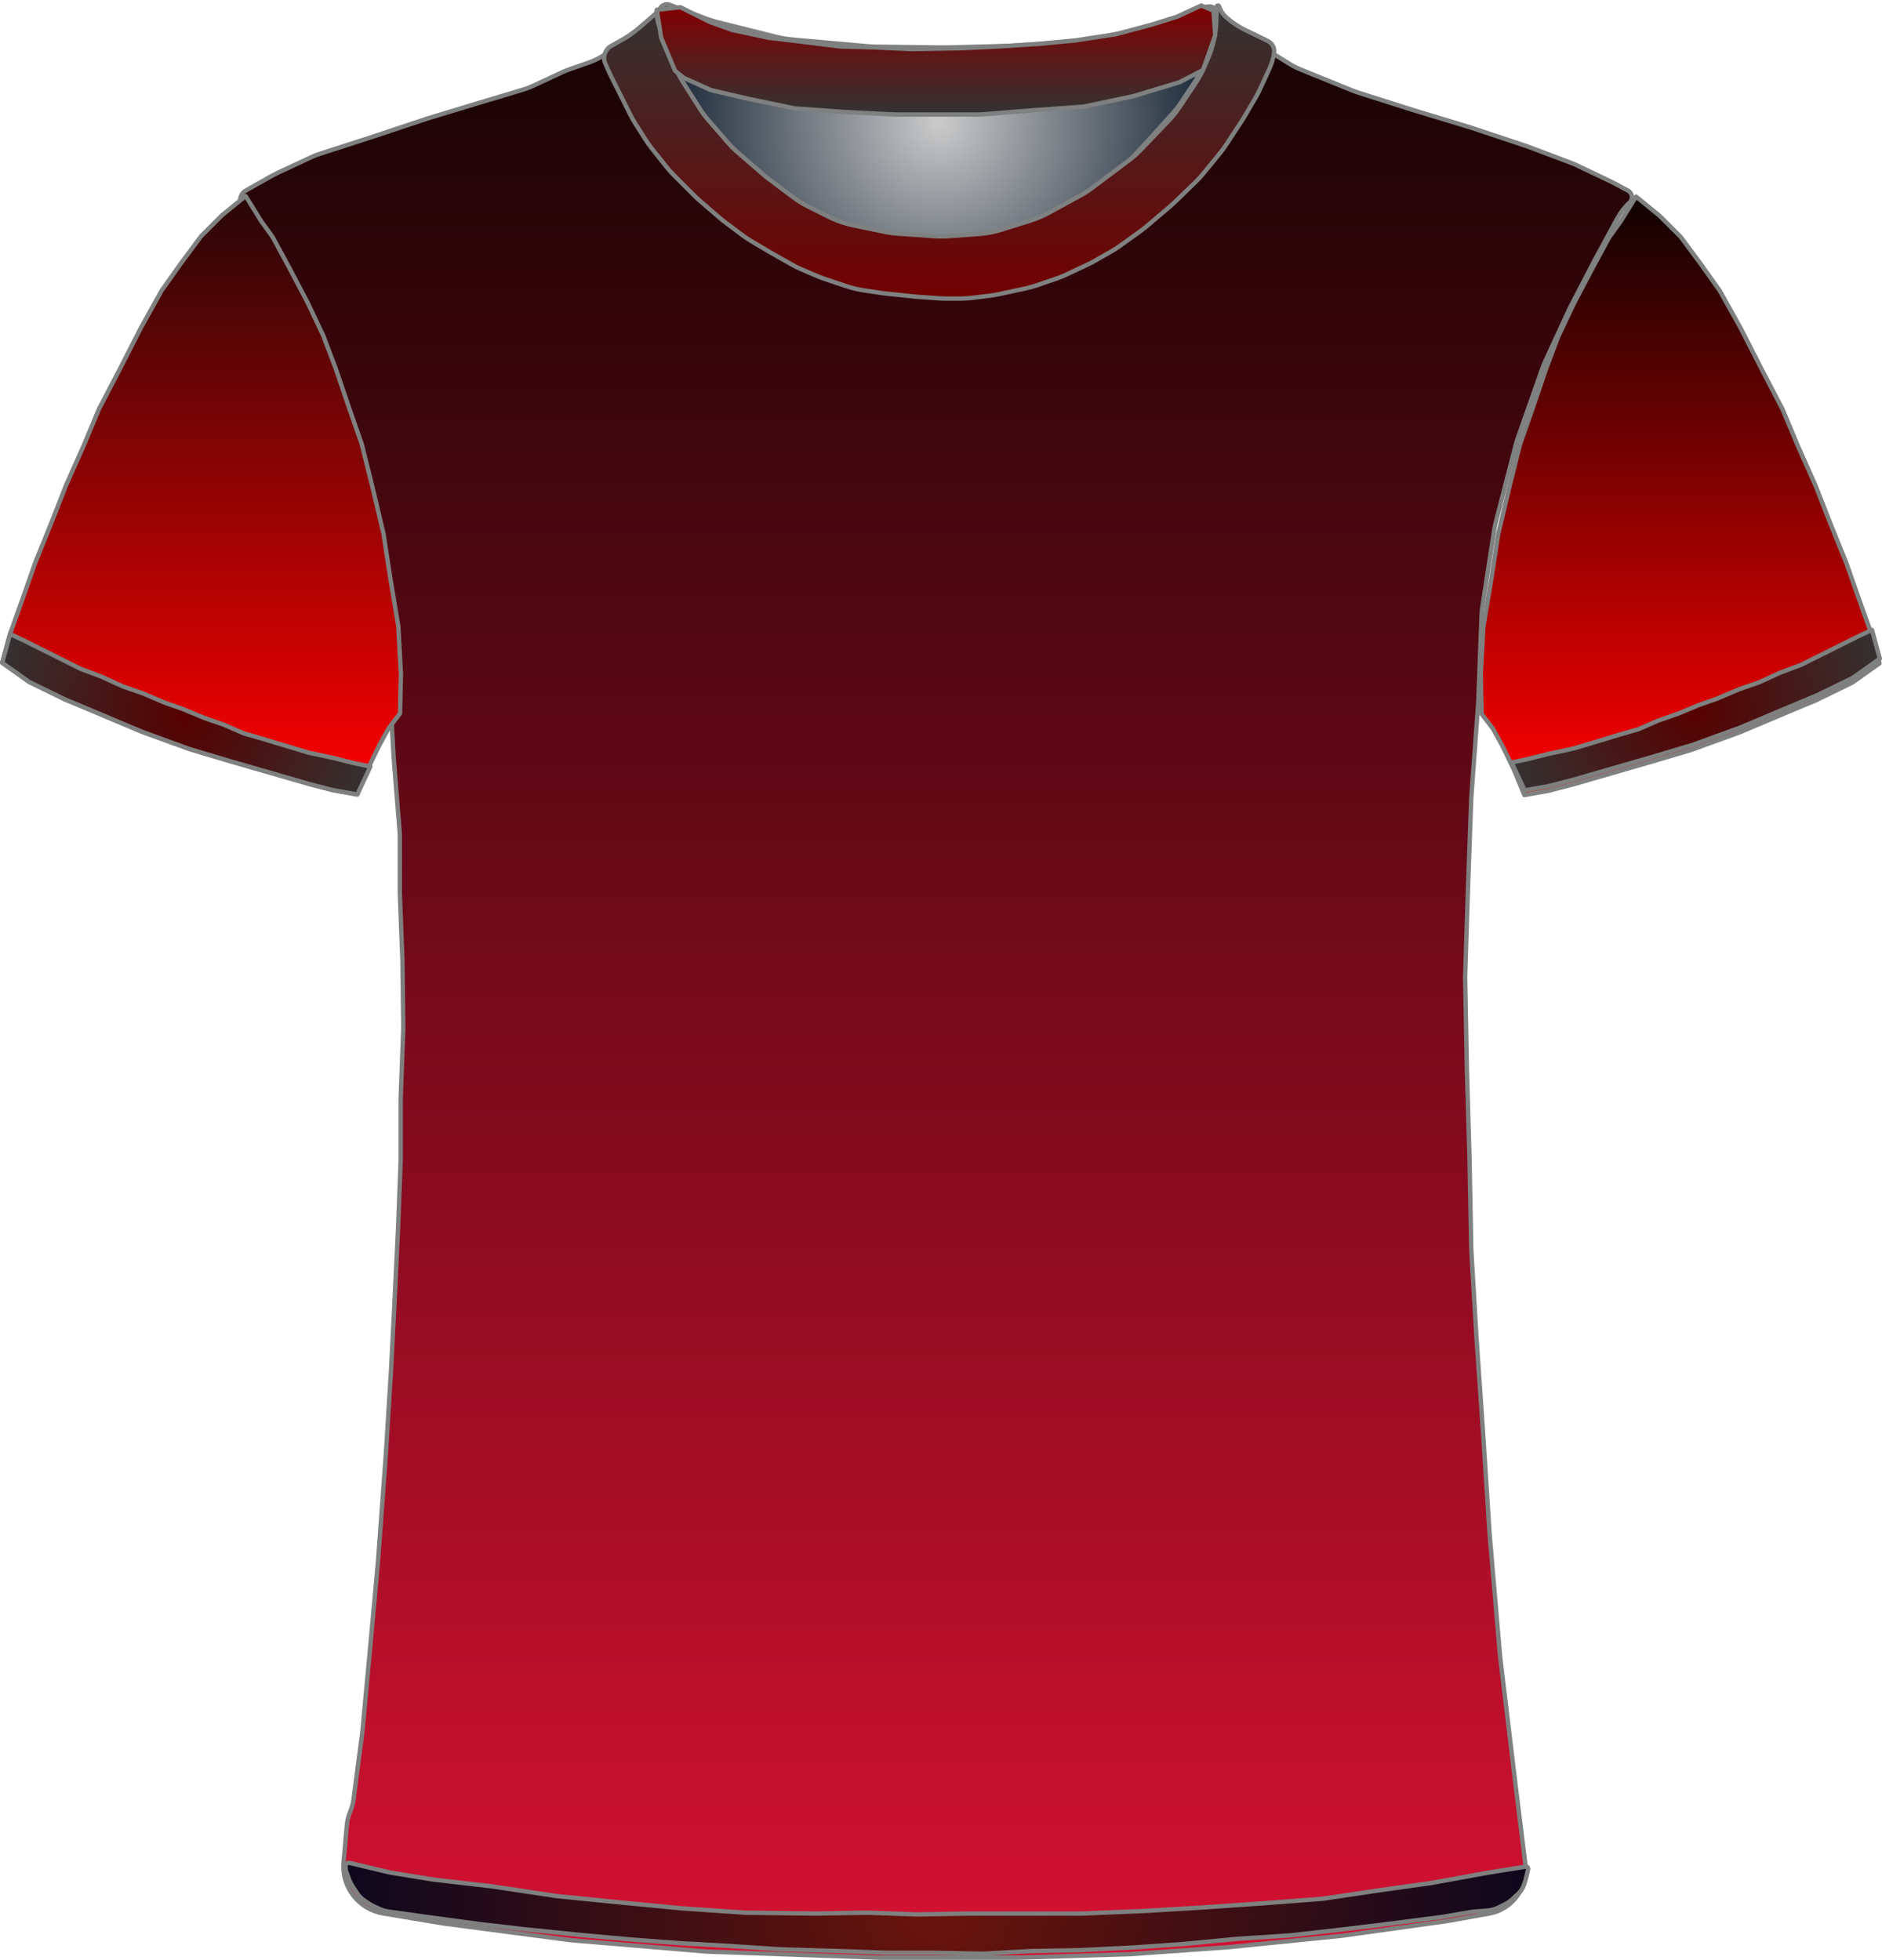 <?xml version="1.0" encoding="UTF-8" standalone="no"?>
<!DOCTYPE svg PUBLIC "-//W3C//DTD SVG 1.1//EN" "http://www.w3.org/Graphics/SVG/1.1/DTD/svg11.dtd">
<svg xmlns="http://www.w3.org/2000/svg" xmlns:xl="http://www.w3.org/1999/xlink" version="1.1" viewBox="210.5 227.5 431.405 449.309" width="431.405pt" height="449.309pt" xmlns:dc="http://purl.org/dc/elements/1.1/">
  <defs>
    <radialGradient cx="0" cy="0" r="1" id="Gradient" gradientUnits="userSpaceOnUse">
      <stop offset="0" stop-color="#cbcbcb"/>
      <stop offset="1" stop-color="#021224"/>
    </radialGradient>
    <radialGradient id="Obj_Gradient" xl:href="#Gradient" gradientTransform="translate(425.759 255.4) scale(70.263)"/>
    <linearGradient x1="0" x2="1" id="Gradient_2" gradientUnits="userSpaceOnUse">
      <stop offset="0" stop-color="#140303"/>
      <stop offset="1" stop-color="#d61132"/>
    </linearGradient>
    <linearGradient id="Obj_Gradient_2" xl:href="#Gradient_2" gradientTransform="translate(425.059 230.191) rotate(90) scale(446.118)"/>
    <linearGradient x1="0" x2="1" id="Gradient_3" gradientUnits="userSpaceOnUse">
      <stop offset="0" stop-color="#270607"/>
      <stop offset="1" stop-color="red"/>
    </linearGradient>
    <linearGradient id="Obj_Gradient_3" xl:href="#Gradient_3" gradientTransform="translate(256.7 272.446) rotate(90) scale(137.2)"/>
    <linearGradient x1="0" x2="1" id="Gradient_4" gradientUnits="userSpaceOnUse">
      <stop offset="0" stop-color="#0e0201"/>
      <stop offset="1" stop-color="red"/>
    </linearGradient>
    <linearGradient id="Obj_Gradient_4" xl:href="#Gradient_4" gradientTransform="translate(595.63 272.578) rotate(90) scale(137.2)"/>
    <radialGradient cx="0" cy="0" r="1" id="Gradient_5" gradientUnits="userSpaceOnUse">
      <stop offset="0" stop-color="#570000"/>
      <stop offset="1" stop-color="#333"/>
    </radialGradient>
    <radialGradient id="Obj_Gradient_5" xl:href="#Gradient_5" gradientTransform="translate(253.2 391.246) scale(46.037)"/>
    <radialGradient id="Obj_Gradient_6" xl:href="#Gradient_5" gradientTransform="translate(599.205 390.303) scale(46.037)"/>
    <linearGradient x1="0" x2="1" id="Gradient_6" gradientUnits="userSpaceOnUse">
      <stop offset="0" stop-color="#333"/>
      <stop offset="1" stop-color="#730000"/>
    </linearGradient>
    <linearGradient id="Obj_Gradient_7" xl:href="#Gradient_6" gradientTransform="translate(425.787 228.756) rotate(90) scale(67.199)"/>
    <linearGradient x1="0" x2="1" id="Gradient_7" gradientUnits="userSpaceOnUse">
      <stop offset="0" stop-color="#820000"/>
      <stop offset="1" stop-color="#333"/>
    </linearGradient>
    <linearGradient id="Obj_Gradient_8" xl:href="#Gradient_7" gradientTransform="translate(425.059 228.756) rotate(90) scale(25)"/>
    <radialGradient cx="0" cy="0" r="1" id="Gradient_8" gradientUnits="userSpaceOnUse">
      <stop offset="0" stop-color="#6a140b"/>
      <stop offset="1" stop-color="#0d081d"/>
    </radialGradient>
    <radialGradient id="Obj_Gradient_9" xl:href="#Gradient_8" gradientTransform="translate(425.254 664.983) scale(135.941)"/>
  </defs>
  <g stroke="none" stroke-opacity="1" stroke-dasharray="none" fill="none" fill-opacity="1">
    <title>Rojo_03</title>
    <g>
      <title>Capa 1</title>
      <path d="M 364.006 228.59 L 372.171 231.708 C 373.029 232.036 373.906 232.312 374.797 232.534 L 388.514 235.964 C 389.676 236.254 390.858 236.453 392.051 236.56 L 409.577 238.121 C 410.165 238.174 410.755 238.204 411.345 238.211 L 426.824 238.395 C 427.114 238.398 427.404 238.396 427.695 238.389 L 442.118 238.014 C 442.479 238.005 442.839 237.987 443.199 237.96 L 457.571 236.909 C 458.562 236.836 459.548 236.7 460.521 236.5 L 472.094 234.122 C 473.136 233.907 474.162 233.621 475.165 233.265 L 486.917 229.09 C 488.007 228.703 489.21 229.234 489.659 230.3 L 489.659 230.3 C 490.181 231.54 490.333 232.905 490.097 234.229 L 489.916 235.24 C 489.613 236.941 489.118 238.603 488.442 240.193 L 486.899 243.824 C 486.34 245.139 485.661 246.398 484.868 247.586 L 481.183 253.115 C 480.435 254.236 479.591 255.29 478.659 256.263 L 472.364 262.838 C 471.495 263.744 470.555 264.578 469.55 265.332 L 461.176 271.613 C 460.299 272.27 459.377 272.864 458.416 273.39 L 451.231 277.321 C 449.92 278.039 448.542 278.627 447.116 279.077 L 440.443 281.184 C 438.727 281.726 436.952 282.065 435.156 282.193 L 428.27 282.685 C 427.197 282.762 426.121 282.763 425.049 282.689 L 416.612 282.107 C 415.578 282.036 414.55 281.895 413.535 281.685 L 406.4 280.208 C 404.448 279.805 402.556 279.149 400.774 278.257 L 396.114 275.927 C 394.88 275.31 393.704 274.584 392.6 273.756 L 386.918 269.494 C 386.479 269.165 386.052 268.82 385.637 268.46 L 379.882 263.462 C 379.068 262.755 378.304 261.991 377.597 261.177 L 373.192 256.104 C 372.438 255.236 371.75 254.312 371.134 253.341 L 367.4 247.453 C 367.04 246.885 366.704 246.301 366.395 245.703 L 364.775 242.57 C 364.166 241.392 363.659 240.164 363.262 238.899 L 361.982 234.826 C 361.767 234.142 361.584 233.449 361.434 232.749 L 361.359 232.4 C 361.165 231.492 361.272 230.544 361.665 229.703 L 361.759 229.5 C 362.154 228.655 363.134 228.258 364.006 228.59 Z" fill="url(#Obj_Gradient)"/>
      <path d="M 364.006 228.59 L 372.171 231.708 C 373.029 232.036 373.906 232.312 374.797 232.534 L 388.514 235.964 C 389.676 236.254 390.858 236.453 392.051 236.56 L 409.577 238.121 C 410.165 238.174 410.755 238.204 411.345 238.211 L 426.824 238.395 C 427.114 238.398 427.404 238.396 427.695 238.389 L 442.118 238.014 C 442.479 238.005 442.839 237.987 443.199 237.96 L 457.571 236.909 C 458.562 236.836 459.548 236.7 460.521 236.5 L 472.094 234.122 C 473.136 233.907 474.162 233.621 475.165 233.265 L 486.917 229.09 C 488.007 228.703 489.21 229.234 489.659 230.3 L 489.659 230.3 C 490.181 231.54 490.333 232.905 490.097 234.229 L 489.916 235.24 C 489.613 236.941 489.118 238.603 488.442 240.193 L 486.899 243.824 C 486.34 245.139 485.661 246.398 484.868 247.586 L 481.183 253.115 C 480.435 254.236 479.591 255.29 478.659 256.263 L 472.364 262.838 C 471.495 263.744 470.555 264.578 469.55 265.332 L 461.176 271.613 C 460.299 272.27 459.377 272.864 458.416 273.39 L 451.231 277.321 C 449.92 278.039 448.542 278.627 447.116 279.077 L 440.443 281.184 C 438.727 281.726 436.952 282.065 435.156 282.193 L 428.27 282.685 C 427.197 282.762 426.121 282.763 425.049 282.689 L 416.612 282.107 C 415.578 282.036 414.55 281.895 413.535 281.685 L 406.4 280.208 C 404.448 279.805 402.556 279.149 400.774 278.257 L 396.114 275.927 C 394.88 275.31 393.704 274.584 392.6 273.756 L 386.918 269.494 C 386.479 269.165 386.052 268.82 385.637 268.46 L 379.882 263.462 C 379.068 262.755 378.304 261.991 377.597 261.177 L 373.192 256.104 C 372.438 255.236 371.75 254.312 371.134 253.341 L 367.4 247.453 C 367.04 246.885 366.704 246.301 366.395 245.703 L 364.775 242.57 C 364.166 241.392 363.659 240.164 363.262 238.899 L 361.982 234.826 C 361.767 234.142 361.584 233.449 361.434 232.749 L 361.359 232.4 C 361.165 231.492 361.272 230.544 361.665 229.703 L 361.759 229.5 C 362.154 228.655 363.134 228.258 364.006 228.59 Z" stroke="#7f8080" stroke-linecap="round" stroke-linejoin="round" stroke-width="1"/>
      <path d="M 298.33 666.173 L 312.072 668.463 C 312.256 668.494 312.44 668.521 312.624 668.545 L 340.978 672.261 C 341.224 672.293 341.471 672.32 341.719 672.34 L 371.962 674.877 C 372.219 674.898 372.476 674.914 372.734 674.923 L 411.665 676.299 C 411.853 676.306 412.042 676.309 412.23 676.309 L 443.697 676.309 C 443.864 676.309 444.031 676.307 444.197 676.301 L 469.232 675.519 C 469.442 675.512 469.652 675.502 469.862 675.487 L 491.91 673.926 C 492.068 673.915 492.226 673.901 492.384 673.885 L 517.645 671.34 C 517.846 671.319 518.048 671.295 518.249 671.267 L 542.041 667.952 C 542.245 667.923 542.449 667.891 542.652 667.855 L 551.847 666.209 C 557.174 665.256 560.825 660.302 560.159 654.932 L 557.951 637.141 C 557.949 637.12 557.946 637.098 557.944 637.077 L 554.38 607.379 C 554.358 607.199 554.34 607.019 554.324 606.839 L 551.962 579.279 C 551.952 579.166 551.944 579.052 551.936 578.938 L 550.55 557.347 C 550.548 557.322 550.547 557.297 550.545 557.271 L 548.953 534.185 C 548.949 534.135 548.946 534.084 548.943 534.033 L 547.766 514.231 C 547.754 514.016 547.745 513.802 547.741 513.587 L 547.349 492.992 C 547.348 492.937 547.347 492.882 547.345 492.826 L 546.75 472.592 C 546.748 472.537 546.747 472.482 546.746 472.426 L 546.355 451.917 C 546.35 451.645 546.352 451.373 546.36 451.102 L 546.946 432.742 C 546.947 432.72 546.948 432.698 546.949 432.676 L 547.737 410.807 C 547.744 410.608 547.755 410.41 547.769 410.212 L 549.327 388.991 C 549.341 388.803 549.351 388.615 549.358 388.426 L 550.113 368.527 C 550.136 367.916 550.194 367.306 550.287 366.701 L 553.026 348.897 C 553.107 348.372 553.214 347.851 553.346 347.337 L 557.975 329.379 C 558.09 328.933 558.224 328.491 558.377 328.056 L 564.098 311.817 C 564.264 311.345 564.452 310.882 564.662 310.428 L 570.193 298.443 C 570.296 298.22 570.404 298 570.517 297.783 L 575.879 287.441 C 575.925 287.353 575.971 287.265 576.018 287.178 L 581.234 277.561 C 581.972 276.202 582.921 274.969 584.047 273.909 L 584.047 273.909 C 584.723 273.274 584.755 272.211 584.119 271.536 C 583.995 271.404 583.85 271.293 583.69 271.207 L 580.475 269.485 C 580.257 269.368 580.035 269.256 579.812 269.149 L 571.958 265.4 C 571.551 265.206 571.136 265.029 570.715 264.87 L 561.04 261.22 C 560.845 261.146 560.649 261.076 560.451 261.01 L 547.756 256.779 C 547.617 256.732 547.477 256.688 547.337 256.645 L 534.453 252.741 C 534.383 252.72 534.312 252.698 534.242 252.676 L 521.738 248.697 C 521.344 248.572 520.956 248.431 520.573 248.276 L 508.597 243.416 C 507.765 243.079 506.964 242.672 506.2 242.2 L 496.581 236.254 C 496.425 236.157 496.271 236.058 496.119 235.957 L 491.229 232.697 C 490.247 232.042 489.376 231.237 488.647 230.309 L 488.647 230.309 C 488.542 230.175 488.347 230.151 488.213 230.257 C 488.11 230.338 488.069 230.474 488.11 230.598 L 488.247 231.009 C 488.707 232.387 488.811 233.858 488.551 235.287 L 488.156 237.46 C 487.885 238.952 487.403 240.398 486.725 241.754 L 485.193 244.818 C 484.896 245.412 484.563 245.986 484.195 246.538 L 480.991 251.344 C 480.563 251.986 480.088 252.597 479.571 253.172 L 475.009 258.241 C 474.968 258.286 474.927 258.332 474.885 258.377 L 468.891 264.885 C 468.263 265.566 467.577 266.192 466.841 266.755 L 461.817 270.597 C 461.371 270.938 460.907 271.256 460.428 271.548 L 453.941 275.503 C 453.28 275.907 452.589 276.261 451.876 276.565 L 444.761 279.593 C 443.953 279.936 443.119 280.213 442.266 280.42 L 438.187 281.409 C 437.362 281.609 436.522 281.743 435.676 281.81 L 429.976 282.26 C 429.557 282.293 429.137 282.309 428.717 282.309 L 421.684 282.309 C 420.927 282.309 420.171 282.255 419.422 282.148 L 411.475 281.013 C 410.99 280.944 410.509 280.852 410.032 280.739 L 404.071 279.32 C 402.925 279.047 401.813 278.648 400.755 278.132 L 394.475 275.065 C 393.99 274.828 393.518 274.567 393.059 274.282 L 388.847 271.668 C 388.248 271.296 387.674 270.885 387.129 270.437 L 382.683 266.785 C 382.459 266.601 382.241 266.411 382.027 266.216 L 378.225 262.73 C 377.774 262.317 377.346 261.877 376.945 261.415 L 372.827 256.662 C 372.507 256.294 372.205 255.911 371.921 255.515 L 367.491 249.345 C 366.996 248.655 366.557 247.928 366.177 247.169 L 363.601 242.016 C 363.565 241.945 363.53 241.873 363.496 241.802 L 362.247 239.209 C 361.397 237.442 361.041 235.478 361.219 233.525 L 361.399 231.543 C 361.423 231.281 361.23 231.049 360.968 231.025 C 360.805 231.011 360.647 231.08 360.547 231.209 L 360.547 231.209 C 359.884 232.072 359.104 232.838 358.229 233.485 L 354.333 236.372 C 354.209 236.463 354.084 236.553 353.958 236.641 L 349.336 239.863 C 348.149 240.69 346.856 241.352 345.491 241.832 L 340.884 243.45 C 340.393 243.623 339.911 243.819 339.44 244.038 L 332.593 247.223 C 331.897 247.547 331.178 247.82 330.443 248.041 L 319.572 251.302 C 319.556 251.307 319.539 251.312 319.522 251.317 L 308.554 254.646 C 308.416 254.688 308.279 254.732 308.142 254.778 L 295.221 259.085 C 295.172 259.101 295.123 259.117 295.073 259.133 L 283.706 262.8 C 283.068 263.006 282.443 263.252 281.835 263.536 L 273.903 267.249 C 273.533 267.422 273.169 267.61 272.813 267.811 L 266.867 271.172 C 265.614 271.88 265.172 273.47 265.881 274.723 C 265.958 274.86 266.047 274.989 266.147 275.109 L 267.012 276.146 C 267.766 277.052 268.419 278.039 268.957 279.088 L 272.034 285.088 C 272.11 285.236 272.187 285.382 272.267 285.526 L 276.222 292.683 C 276.306 292.834 276.387 292.986 276.465 293.14 L 280.574 301.178 C 280.823 301.665 281.046 302.165 281.244 302.675 L 284.727 311.657 C 284.741 311.692 284.754 311.726 284.768 311.761 L 288.364 320.847 C 288.486 321.155 288.599 321.467 288.701 321.782 L 291.323 329.835 C 291.339 329.884 291.355 329.934 291.371 329.984 L 294.443 339.742 C 294.646 340.386 294.808 341.042 294.927 341.707 L 296.913 352.716 C 296.936 352.845 296.957 352.974 296.977 353.103 L 298.683 364.096 C 298.726 364.371 298.762 364.648 298.79 364.925 L 299.677 373.622 C 299.724 374.08 299.751 374.54 299.758 375 L 299.942 386.976 C 299.946 387.198 299.954 387.42 299.966 387.642 L 300.737 401.124 C 300.744 401.247 300.752 401.371 300.762 401.494 L 302.096 418.069 C 302.13 418.495 302.147 418.924 302.147 419.352 L 302.147 431.802 C 302.147 432.007 302.151 432.212 302.159 432.416 L 302.74 447.506 C 302.745 447.641 302.748 447.777 302.75 447.913 L 302.942 462.709 C 302.946 462.976 302.942 463.243 302.933 463.509 L 302.358 479.013 C 302.351 479.21 302.347 479.408 302.347 479.605 L 302.347 493.202 C 302.347 493.407 302.343 493.612 302.336 493.817 L 301.75 509.031 C 301.748 509.083 301.746 509.135 301.744 509.187 L 300.948 525.69 C 300.948 525.703 300.947 525.716 300.946 525.729 L 300.152 541.42 C 300.149 541.479 300.146 541.539 300.142 541.598 L 298.953 560.819 C 298.949 560.879 298.945 560.939 298.941 560.999 L 297.158 585.369 C 297.151 585.462 297.143 585.556 297.135 585.649 L 295.349 605.294 C 295.348 605.304 295.347 605.314 295.346 605.324 L 293.575 624.409 C 293.557 624.609 293.534 624.809 293.508 625.008 L 291.548 639.981 C 291.415 640.995 291.146 641.987 290.747 642.929 L 290.747 642.929 C 290.35 643.87 290.101 644.866 290.01 645.884 L 289.247 654.429 C 288.74 660.116 292.698 665.234 298.33 666.173 Z" fill="url(#Obj_Gradient_2)"/>
      <path d="M 298.33 666.173 L 312.072 668.463 C 312.256 668.494 312.44 668.521 312.624 668.545 L 340.978 672.261 C 341.224 672.293 341.471 672.32 341.719 672.34 L 371.962 674.877 C 372.219 674.898 372.476 674.914 372.734 674.923 L 411.665 676.299 C 411.853 676.306 412.042 676.309 412.23 676.309 L 443.697 676.309 C 443.864 676.309 444.031 676.307 444.197 676.301 L 469.232 675.519 C 469.442 675.512 469.652 675.502 469.862 675.487 L 491.91 673.926 C 492.068 673.915 492.226 673.901 492.384 673.885 L 517.645 671.34 C 517.846 671.319 518.048 671.295 518.249 671.267 L 542.041 667.952 C 542.245 667.923 542.449 667.891 542.652 667.855 L 551.847 666.209 C 557.174 665.256 560.825 660.302 560.159 654.932 L 557.951 637.141 C 557.949 637.12 557.946 637.098 557.944 637.077 L 554.38 607.379 C 554.358 607.199 554.34 607.019 554.324 606.839 L 551.962 579.279 C 551.952 579.166 551.944 579.052 551.936 578.938 L 550.55 557.347 C 550.548 557.322 550.547 557.297 550.545 557.271 L 548.953 534.185 C 548.949 534.135 548.946 534.084 548.943 534.033 L 547.766 514.231 C 547.754 514.016 547.745 513.802 547.741 513.587 L 547.349 492.992 C 547.348 492.937 547.347 492.882 547.345 492.826 L 546.75 472.592 C 546.748 472.537 546.747 472.482 546.746 472.426 L 546.355 451.917 C 546.35 451.645 546.352 451.373 546.36 451.102 L 546.946 432.742 C 546.947 432.72 546.948 432.698 546.949 432.676 L 547.737 410.807 C 547.744 410.608 547.755 410.41 547.769 410.212 L 549.327 388.991 C 549.341 388.803 549.351 388.615 549.358 388.426 L 550.113 368.527 C 550.136 367.916 550.194 367.306 550.287 366.701 L 553.026 348.897 C 553.107 348.372 553.214 347.851 553.346 347.337 L 557.975 329.379 C 558.09 328.933 558.224 328.491 558.377 328.056 L 564.098 311.817 C 564.264 311.345 564.452 310.882 564.662 310.428 L 570.193 298.443 C 570.296 298.22 570.404 298 570.517 297.783 L 575.879 287.441 C 575.925 287.353 575.971 287.265 576.018 287.178 L 581.234 277.561 C 581.972 276.202 582.921 274.969 584.047 273.909 L 584.047 273.909 C 584.723 273.274 584.755 272.211 584.119 271.536 C 583.995 271.404 583.85 271.293 583.69 271.207 L 580.475 269.485 C 580.257 269.368 580.035 269.256 579.812 269.149 L 571.958 265.4 C 571.551 265.206 571.136 265.029 570.715 264.87 L 561.04 261.22 C 560.845 261.146 560.649 261.076 560.451 261.01 L 547.756 256.779 C 547.617 256.732 547.477 256.688 547.337 256.645 L 534.453 252.741 C 534.383 252.72 534.312 252.698 534.242 252.676 L 521.738 248.697 C 521.344 248.572 520.956 248.431 520.573 248.276 L 508.597 243.416 C 507.765 243.079 506.964 242.672 506.2 242.2 L 496.581 236.254 C 496.425 236.157 496.271 236.058 496.119 235.957 L 491.229 232.697 C 490.247 232.042 489.376 231.237 488.647 230.309 L 488.647 230.309 C 488.542 230.175 488.347 230.151 488.213 230.257 C 488.11 230.338 488.069 230.474 488.11 230.598 L 488.247 231.009 C 488.707 232.387 488.811 233.858 488.551 235.287 L 488.156 237.46 C 487.885 238.952 487.403 240.398 486.725 241.754 L 485.193 244.818 C 484.896 245.412 484.563 245.986 484.195 246.538 L 480.991 251.344 C 480.563 251.986 480.088 252.597 479.571 253.172 L 475.009 258.241 C 474.968 258.286 474.927 258.332 474.885 258.377 L 468.891 264.885 C 468.263 265.566 467.577 266.192 466.841 266.755 L 461.817 270.597 C 461.371 270.938 460.907 271.256 460.428 271.548 L 453.941 275.503 C 453.28 275.907 452.589 276.261 451.876 276.565 L 444.761 279.593 C 443.953 279.936 443.119 280.213 442.266 280.42 L 438.187 281.409 C 437.362 281.609 436.522 281.743 435.676 281.81 L 429.976 282.26 C 429.557 282.293 429.137 282.309 428.717 282.309 L 421.684 282.309 C 420.927 282.309 420.171 282.255 419.422 282.148 L 411.475 281.013 C 410.99 280.944 410.509 280.852 410.032 280.739 L 404.071 279.32 C 402.925 279.047 401.813 278.648 400.755 278.132 L 394.475 275.065 C 393.99 274.828 393.518 274.567 393.059 274.282 L 388.847 271.668 C 388.248 271.296 387.674 270.885 387.129 270.437 L 382.683 266.785 C 382.459 266.601 382.241 266.411 382.027 266.216 L 378.225 262.73 C 377.774 262.317 377.346 261.877 376.945 261.415 L 372.827 256.662 C 372.507 256.294 372.205 255.911 371.921 255.515 L 367.491 249.345 C 366.996 248.655 366.557 247.928 366.177 247.169 L 363.601 242.016 C 363.565 241.945 363.53 241.873 363.496 241.802 L 362.247 239.209 C 361.397 237.442 361.041 235.478 361.219 233.525 L 361.399 231.543 C 361.423 231.281 361.23 231.049 360.968 231.025 C 360.805 231.011 360.647 231.08 360.547 231.209 L 360.547 231.209 C 359.884 232.072 359.104 232.838 358.229 233.485 L 354.333 236.372 C 354.209 236.463 354.084 236.553 353.958 236.641 L 349.336 239.863 C 348.149 240.69 346.856 241.352 345.491 241.832 L 340.884 243.45 C 340.393 243.623 339.911 243.819 339.44 244.038 L 332.593 247.223 C 331.897 247.547 331.178 247.82 330.443 248.041 L 319.572 251.302 C 319.556 251.307 319.539 251.312 319.522 251.317 L 308.554 254.646 C 308.416 254.688 308.279 254.732 308.142 254.778 L 295.221 259.085 C 295.172 259.101 295.123 259.117 295.073 259.133 L 283.706 262.8 C 283.068 263.006 282.443 263.252 281.835 263.536 L 273.903 267.249 C 273.533 267.422 273.169 267.61 272.813 267.811 L 266.867 271.172 C 265.614 271.88 265.172 273.47 265.881 274.723 C 265.958 274.86 266.047 274.989 266.147 275.109 L 267.012 276.146 C 267.766 277.052 268.419 278.039 268.957 279.088 L 272.034 285.088 C 272.11 285.236 272.187 285.382 272.267 285.526 L 276.222 292.683 C 276.306 292.834 276.387 292.986 276.465 293.14 L 280.574 301.178 C 280.823 301.665 281.046 302.165 281.244 302.675 L 284.727 311.657 C 284.741 311.692 284.754 311.726 284.768 311.761 L 288.364 320.847 C 288.486 321.155 288.599 321.467 288.701 321.782 L 291.323 329.835 C 291.339 329.884 291.355 329.934 291.371 329.984 L 294.443 339.742 C 294.646 340.386 294.808 341.042 294.927 341.707 L 296.913 352.716 C 296.936 352.845 296.957 352.974 296.977 353.103 L 298.683 364.096 C 298.726 364.371 298.762 364.648 298.79 364.925 L 299.677 373.622 C 299.724 374.08 299.751 374.54 299.758 375 L 299.942 386.976 C 299.946 387.198 299.954 387.42 299.966 387.642 L 300.737 401.124 C 300.744 401.247 300.752 401.371 300.762 401.494 L 302.096 418.069 C 302.13 418.495 302.147 418.924 302.147 419.352 L 302.147 431.802 C 302.147 432.007 302.151 432.212 302.159 432.416 L 302.74 447.506 C 302.745 447.641 302.748 447.777 302.75 447.913 L 302.942 462.709 C 302.946 462.976 302.942 463.243 302.933 463.509 L 302.358 479.013 C 302.351 479.21 302.347 479.408 302.347 479.605 L 302.347 493.202 C 302.347 493.407 302.343 493.612 302.336 493.817 L 301.75 509.031 C 301.748 509.083 301.746 509.135 301.744 509.187 L 300.948 525.69 C 300.948 525.703 300.947 525.716 300.946 525.729 L 300.152 541.42 C 300.149 541.479 300.146 541.539 300.142 541.598 L 298.953 560.819 C 298.949 560.879 298.945 560.939 298.941 560.999 L 297.158 585.369 C 297.151 585.462 297.143 585.556 297.135 585.649 L 295.349 605.294 C 295.348 605.304 295.347 605.314 295.346 605.324 L 293.575 624.409 C 293.557 624.609 293.534 624.809 293.508 625.008 L 291.548 639.981 C 291.415 640.995 291.146 641.987 290.747 642.929 L 290.747 642.929 C 290.35 643.87 290.101 644.866 290.01 645.884 L 289.247 654.429 C 288.74 660.116 292.698 665.234 298.33 666.173 Z" stroke="#7f8080" stroke-linecap="round" stroke-linejoin="round" stroke-width="1"/>
      <path d="M 211 379.446 L 217.2 383.846 L 225.4 387.846 L 234 391.446 L 243 395.246 L 254 399.246 L 263.4 402.046 L 272.4 404.646 L 281.4 407.246 L 286.8 408.646 L 292.4 409.646 L 294.8 403.846 L 297.4 398.446 L 299.6 394.446 L 302.2 391.046 L 302.4 382.046 L 301.8 371.046 L 300 360.246 L 298.4 349.846 L 295.8 338.846 L 293.4 329.246 L 290.6 321.246 L 287.4 311.846 L 284.6 304.446 L 281 296.846 L 277 289.246 L 273 281.846 L 270.4 278.246 L 266.8 272.446 L 261.4 276.846 L 256.6 281.646 L 252 287.846 L 247.6 294.046 L 242.8 302.646 L 238 312.046 L 233.2 321.246 L 229.6 329.846 L 225.6 338.846 L 222.4 347.046 L 218.6 356.446 L 215.8 364.446 L 212.8 372.846 Z" fill="url(#Obj_Gradient_3)"/>
      <path d="M 211 379.446 L 217.2 383.846 L 225.4 387.846 L 234 391.446 L 243 395.246 L 254 399.246 L 263.4 402.046 L 272.4 404.646 L 281.4 407.246 L 286.8 408.646 L 292.4 409.646 L 294.8 403.846 L 297.4 398.446 L 299.6 394.446 L 302.2 391.046 L 302.4 382.046 L 301.8 371.046 L 300 360.246 L 298.4 349.846 L 295.8 338.846 L 293.4 329.246 L 290.6 321.246 L 287.4 311.846 L 284.6 304.446 L 281 296.846 L 277 289.246 L 273 281.846 L 270.4 278.246 L 266.8 272.446 L 261.4 276.846 L 256.6 281.646 L 252 287.846 L 247.6 294.046 L 242.8 302.646 L 238 312.046 L 233.2 321.246 L 229.6 329.846 L 225.6 338.846 L 222.4 347.046 L 218.6 356.446 L 215.8 364.446 L 212.8 372.846 Z" stroke="#7f8080" stroke-linecap="round" stroke-linejoin="round" stroke-width="1"/>
      <path d="M 641.33 379.578 L 635.13 383.978 L 626.93 387.978 L 618.33 391.578 L 609.33 395.378 L 598.33 399.378 L 588.93 402.178 L 579.93 404.778 L 570.93 407.378 L 565.53 408.778 L 559.93 409.778 L 557.53 403.978 L 554.93 398.578 L 552.73 394.578 L 550.13 391.178 L 549.93 382.178 L 550.53 371.178 L 552.33 360.378 L 553.93 349.978 L 556.53 338.978 L 558.93 329.378 L 561.73 321.378 L 564.93 311.978 L 567.73 304.578 L 571.33 296.978 L 575.33 289.378 L 579.33 281.978 L 581.93 278.378 L 585.53 272.578 L 590.93 276.978 L 595.73 281.778 L 600.33 287.978 L 604.73 294.178 L 609.53 302.778 L 614.33 312.178 L 619.13 321.378 L 622.73 329.978 L 626.73 338.978 L 629.93 347.178 L 633.73 356.578 L 636.53 364.578 L 639.53 372.978 Z" fill="url(#Obj_Gradient_4)"/>
      <path d="M 641.33 379.578 L 635.13 383.978 L 626.93 387.978 L 618.33 391.578 L 609.33 395.378 L 598.33 399.378 L 588.93 402.178 L 579.93 404.778 L 570.93 407.378 L 565.53 408.778 L 559.93 409.778 L 557.53 403.978 L 554.93 398.578 L 552.73 394.578 L 550.13 391.178 L 549.93 382.178 L 550.53 371.178 L 552.33 360.378 L 553.93 349.978 L 556.53 338.978 L 558.93 329.378 L 561.73 321.378 L 564.93 311.978 L 567.73 304.578 L 571.33 296.978 L 575.33 289.378 L 579.33 281.978 L 581.93 278.378 L 585.53 272.578 L 590.93 276.978 L 595.73 281.778 L 600.33 287.978 L 604.73 294.178 L 609.53 302.778 L 614.33 312.178 L 619.13 321.378 L 622.73 329.978 L 626.73 338.978 L 629.93 347.178 L 633.73 356.578 L 636.53 364.578 L 639.53 372.978 Z" stroke="#7f8080" stroke-linecap="round" stroke-linejoin="round" stroke-width="1"/>
      <path d="M 211 379.446 L 217.2 383.846 L 225.4 387.846 L 234 391.446 L 243 395.246 L 254 399.246 L 263.4 402.046 L 272.4 404.646 L 281.4 407.246 L 286.8 408.646 L 292.4 409.646 L 295.4 403.246 L 291.6 402.446 L 286.8 401.246 L 281.2 400.046 L 275.2 398.246 L 270.6 396.846 L 266.4 395.646 L 261.8 393.646 L 257.2 392.046 L 252.4 390.046 L 248.4 388.646 L 243.2 386.446 L 238.6 384.846 L 233.8 382.646 L 229 380.846 L 225 378.846 L 220.6 376.646 L 216.2 374.446 L 212.8 372.846 Z" fill="url(#Obj_Gradient_5)"/>
      <path d="M 211 379.446 L 217.2 383.846 L 225.4 387.846 L 234 391.446 L 243 395.246 L 254 399.246 L 263.4 402.046 L 272.4 404.646 L 281.4 407.246 L 286.8 408.646 L 292.4 409.646 L 295.4 403.246 L 291.6 402.446 L 286.8 401.246 L 281.2 400.046 L 275.2 398.246 L 270.6 396.846 L 266.4 395.646 L 261.8 393.646 L 257.2 392.046 L 252.4 390.046 L 248.4 388.646 L 243.2 386.446 L 238.6 384.846 L 233.8 382.646 L 229 380.846 L 225 378.846 L 220.6 376.646 L 216.2 374.446 L 212.8 372.846 Z" stroke="#7f8080" stroke-linecap="round" stroke-linejoin="round" stroke-width="1"/>
      <path d="M 641.405 378.503 L 635.205 382.903 L 627.005 386.903 L 618.405 390.503 L 609.405 394.303 L 598.405 398.303 L 589.005 401.103 L 580.005 403.703 L 571.005 406.303 L 565.605 407.703 L 560.005 408.703 L 557.005 402.303 L 560.805 401.503 L 565.605 400.303 L 571.205 399.103 L 577.205 397.303 L 581.805 395.903 L 586.005 394.703 L 590.605 392.703 L 595.205 391.103 L 600.005 389.103 L 604.005 387.703 L 609.205 385.503 L 613.805 383.903 L 618.605 381.703 L 623.405 379.903 L 627.405 377.903 L 631.805 375.703 L 636.205 373.503 L 639.605 371.903 Z" fill="url(#Obj_Gradient_6)"/>
      <path d="M 641.405 378.503 L 635.205 382.903 L 627.005 386.903 L 618.405 390.503 L 609.405 394.303 L 598.405 398.303 L 589.005 401.103 L 580.005 403.703 L 571.005 406.303 L 565.605 407.703 L 560.005 408.703 L 557.005 402.303 L 560.805 401.503 L 565.605 400.303 L 571.205 399.103 L 577.205 397.303 L 581.805 395.903 L 586.005 394.703 L 590.605 392.703 L 595.205 391.103 L 600.005 389.103 L 604.005 387.703 L 609.205 385.503 L 613.805 383.903 L 618.605 381.703 L 623.405 379.903 L 627.405 377.903 L 631.805 375.703 L 636.205 373.503 L 639.605 371.903 Z" stroke="#7f8080" stroke-linecap="round" stroke-linejoin="round" stroke-width="1"/>
      <path d="M 361.572 229.964 L 356.843 234.017 C 355.693 235.003 354.448 235.873 353.126 236.614 L 350.6 238.032 C 349.164 238.837 348.584 240.606 349.262 242.105 L 350.28 244.352 C 350.402 244.62 350.528 244.887 350.66 245.15 L 352.462 248.755 L 354.949 253.729 C 355.291 254.412 355.667 255.078 356.075 255.725 L 358.401 259.408 C 358.842 260.105 359.319 260.778 359.832 261.424 L 363.243 265.722 C 363.789 266.41 364.374 267.066 364.995 267.687 L 369.661 272.353 C 370.062 272.754 370.477 273.14 370.907 273.51 L 375.47 277.444 C 375.865 277.784 376.271 278.111 376.688 278.424 L 380.663 281.405 C 381.329 281.904 382.021 282.367 382.737 282.792 L 386.87 285.241 C 386.998 285.317 387.127 285.391 387.257 285.465 L 391.954 288.127 C 392.692 288.545 393.453 288.922 394.233 289.257 L 397.783 290.778 C 398.369 291.029 398.965 291.256 399.57 291.457 L 404.588 293.13 C 405.835 293.546 407.116 293.854 408.416 294.051 L 412.515 294.672 C 412.88 294.727 413.246 294.774 413.613 294.811 L 420.495 295.517 C 420.74 295.542 420.985 295.563 421.231 295.581 L 425.758 295.898 C 426.294 295.936 426.831 295.955 427.368 295.955 L 430.63 295.955 C 431.584 295.955 432.537 295.895 433.483 295.777 L 437.472 295.279 C 438.132 295.196 438.788 295.085 439.438 294.946 L 445.52 293.642 C 446.414 293.451 447.296 293.206 448.161 292.91 L 452.67 291.364 C 453.464 291.091 454.243 290.776 455.003 290.418 L 459.837 288.143 C 460.387 287.884 460.927 287.604 461.455 287.302 L 465.223 285.149 C 465.915 284.753 466.587 284.321 467.235 283.856 L 471.911 280.495 C 472.412 280.135 472.898 279.755 473.368 279.356 L 478.689 274.841 C 479.071 274.517 479.443 274.18 479.803 273.832 L 484.502 269.284 C 485.142 268.665 485.745 268.009 486.308 267.321 L 490.102 262.684 C 490.608 262.065 491.083 261.42 491.522 260.751 L 495.139 255.247 C 495.355 254.919 495.562 254.585 495.76 254.247 L 498.283 249.943 C 498.669 249.285 499.022 248.607 499.341 247.914 L 501.459 243.303 C 501.992 242.143 502.363 240.915 502.562 239.655 L 502.562 239.655 C 502.741 238.525 502.161 237.412 501.134 236.91 L 495.841 234.322 C 494.526 233.679 493.292 232.885 492.162 231.955 L 491.756 231.62 C 490.912 230.925 490.289 229.999 489.962 228.955 L 489.962 228.955 C 489.916 228.805 489.757 228.722 489.608 228.769 C 489.492 228.805 489.413 228.91 489.409 229.03 L 489.3 232.453 C 489.209 235.296 488.592 238.098 487.479 240.716 L 486.602 242.779 C 486.043 244.093 485.364 245.353 484.572 246.541 L 480.886 252.07 C 480.138 253.191 479.294 254.244 478.362 255.218 L 472.067 261.792 C 471.199 262.699 470.258 263.533 469.254 264.286 L 460.879 270.567 C 460.002 271.225 459.08 271.819 458.119 272.345 L 450.934 276.276 C 449.623 276.993 448.245 277.581 446.82 278.031 L 440.147 280.139 C 438.43 280.681 436.655 281.02 434.859 281.148 L 427.973 281.64 C 426.901 281.716 425.824 281.718 424.752 281.644 L 416.315 281.062 C 415.281 280.991 414.253 280.849 413.238 280.639 L 406.103 279.163 C 404.151 278.759 402.26 278.103 400.477 277.212 L 395.817 274.882 C 394.583 274.265 393.407 273.538 392.303 272.71 L 386.621 268.449 C 386.182 268.12 385.755 267.775 385.341 267.415 L 379.585 262.417 C 378.771 261.71 378.007 260.946 377.3 260.132 L 372.895 255.059 C 372.141 254.191 371.453 253.267 370.837 252.296 L 367.103 246.408 C 366.743 245.839 366.408 245.255 366.098 244.657 L 364.478 241.525 C 363.869 240.347 363.363 239.119 362.965 237.854 L 361.685 233.78 C 361.47 233.097 361.287 232.404 361.137 231.704 L 360.912 230.652 C 360.827 230.255 361.053 229.857 361.438 229.727 L 361.438 229.727 C 361.51 229.703 361.589 229.742 361.613 229.814 C 361.631 229.868 361.615 229.927 361.572 229.964 Z" fill="url(#Obj_Gradient_7)"/>
      <path d="M 361.572 229.964 L 356.843 234.017 C 355.693 235.003 354.448 235.873 353.126 236.614 L 350.6 238.032 C 349.164 238.837 348.584 240.606 349.262 242.105 L 350.28 244.352 C 350.402 244.62 350.528 244.887 350.66 245.15 L 352.462 248.755 L 354.949 253.729 C 355.291 254.412 355.667 255.078 356.075 255.725 L 358.401 259.408 C 358.842 260.105 359.319 260.778 359.832 261.424 L 363.243 265.722 C 363.789 266.41 364.374 267.066 364.995 267.687 L 369.661 272.353 C 370.062 272.754 370.477 273.14 370.907 273.51 L 375.47 277.444 C 375.865 277.784 376.271 278.111 376.688 278.424 L 380.663 281.405 C 381.329 281.904 382.021 282.367 382.737 282.792 L 386.87 285.241 C 386.998 285.317 387.127 285.391 387.257 285.465 L 391.954 288.127 C 392.692 288.545 393.453 288.922 394.233 289.257 L 397.783 290.778 C 398.369 291.029 398.965 291.256 399.57 291.457 L 404.588 293.13 C 405.835 293.546 407.116 293.854 408.416 294.051 L 412.515 294.672 C 412.88 294.727 413.246 294.774 413.613 294.811 L 420.495 295.517 C 420.74 295.542 420.985 295.563 421.231 295.581 L 425.758 295.898 C 426.294 295.936 426.831 295.955 427.368 295.955 L 430.63 295.955 C 431.584 295.955 432.537 295.895 433.483 295.777 L 437.472 295.279 C 438.132 295.196 438.788 295.085 439.438 294.946 L 445.52 293.642 C 446.414 293.451 447.296 293.206 448.161 292.91 L 452.67 291.364 C 453.464 291.091 454.243 290.776 455.003 290.418 L 459.837 288.143 C 460.387 287.884 460.927 287.604 461.455 287.302 L 465.223 285.149 C 465.915 284.753 466.587 284.321 467.235 283.856 L 471.911 280.495 C 472.412 280.135 472.898 279.755 473.368 279.356 L 478.689 274.841 C 479.071 274.517 479.443 274.18 479.803 273.832 L 484.502 269.284 C 485.142 268.665 485.745 268.009 486.308 267.321 L 490.102 262.684 C 490.608 262.065 491.083 261.42 491.522 260.751 L 495.139 255.247 C 495.355 254.919 495.562 254.585 495.76 254.247 L 498.283 249.943 C 498.669 249.285 499.022 248.607 499.341 247.914 L 501.459 243.303 C 501.992 242.143 502.363 240.915 502.562 239.655 L 502.562 239.655 C 502.741 238.525 502.161 237.412 501.134 236.91 L 495.841 234.322 C 494.526 233.679 493.292 232.885 492.162 231.955 L 491.756 231.62 C 490.912 230.925 490.289 229.999 489.962 228.955 L 489.962 228.955 C 489.916 228.805 489.757 228.722 489.608 228.769 C 489.492 228.805 489.413 228.91 489.409 229.03 L 489.3 232.453 C 489.209 235.296 488.592 238.098 487.479 240.716 L 486.602 242.779 C 486.043 244.093 485.364 245.353 484.572 246.541 L 480.886 252.07 C 480.138 253.191 479.294 254.244 478.362 255.218 L 472.067 261.792 C 471.199 262.699 470.258 263.533 469.254 264.286 L 460.879 270.567 C 460.002 271.225 459.08 271.819 458.119 272.345 L 450.934 276.276 C 449.623 276.993 448.245 277.581 446.82 278.031 L 440.147 280.139 C 438.43 280.681 436.655 281.02 434.859 281.148 L 427.973 281.64 C 426.901 281.716 425.824 281.718 424.752 281.644 L 416.315 281.062 C 415.281 280.991 414.253 280.849 413.238 280.639 L 406.103 279.163 C 404.151 278.759 402.26 278.103 400.477 277.212 L 395.817 274.882 C 394.583 274.265 393.407 273.538 392.303 272.71 L 386.621 268.449 C 386.182 268.12 385.755 267.775 385.341 267.415 L 379.585 262.417 C 378.771 261.71 378.007 260.946 377.3 260.132 L 372.895 255.059 C 372.141 254.191 371.453 253.267 370.837 252.296 L 367.103 246.408 C 366.743 245.839 366.408 245.255 366.098 244.657 L 364.478 241.525 C 363.869 240.347 363.363 239.119 362.965 237.854 L 361.685 233.78 C 361.47 233.097 361.287 232.404 361.137 231.704 L 360.912 230.652 C 360.827 230.255 361.053 229.857 361.438 229.727 L 361.438 229.727 C 361.51 229.703 361.589 229.742 361.613 229.814 C 361.631 229.868 361.615 229.927 361.572 229.964 Z" stroke="#7f8080" stroke-linecap="round" stroke-linejoin="round" stroke-width="1"/>
      <path d="M 361.059 229.756 L 366.459 229.156 L 373.259 232.556 L 378.259 234.356 L 386.659 236.156 L 395.059 237.156 L 403.059 238.156 L 410.659 238.356 L 419.259 238.756 L 430.859 238.556 L 439.259 238.156 L 448.659 237.556 L 457.059 236.756 L 466.259 235.356 L 474.459 233.156 L 480.259 231.356 L 485.859 228.756 L 488.659 229.956 L 489.059 235.556 L 486.259 243.556 L 480.859 246.356 L 470.259 249.556 L 458.859 251.956 L 447.659 252.756 L 435.259 253.756 L 424.859 253.756 L 415.459 253.756 L 403.859 253.156 L 392.659 252.356 L 382.059 250.156 L 373.459 248.156 L 367.259 245.356 L 365.259 243.756 L 362.059 236.156 Z" fill="url(#Obj_Gradient_8)"/>
      <path d="M 361.059 229.756 L 366.459 229.156 L 373.259 232.556 L 378.259 234.356 L 386.659 236.156 L 395.059 237.156 L 403.059 238.156 L 410.659 238.356 L 419.259 238.756 L 430.859 238.556 L 439.259 238.156 L 448.659 237.556 L 457.059 236.756 L 466.259 235.356 L 474.459 233.156 L 480.259 231.356 L 485.859 228.756 L 488.659 229.956 L 489.059 235.556 L 486.259 243.556 L 480.859 246.356 L 470.259 249.556 L 458.859 251.956 L 447.659 252.756 L 435.259 253.756 L 424.859 253.756 L 415.459 253.756 L 403.859 253.156 L 392.659 252.356 L 382.059 250.156 L 373.459 248.156 L 367.259 245.356 L 365.259 243.756 L 362.059 236.156 Z" stroke="#7f8080" stroke-linecap="round" stroke-linejoin="round" stroke-width="1"/>
      <path d="M 289.738 655.2 L 289.738 655.2 C 289.672 655.726 289.735 656.259 289.921 656.755 L 290.572 658.491 C 290.749 658.962 290.976 659.413 291.249 659.836 L 292.217 661.332 C 292.758 662.168 293.471 662.879 294.309 663.417 L 295.387 664.11 C 295.687 664.303 296.002 664.473 296.328 664.618 L 297.645 665.203 C 298.241 665.469 298.872 665.649 299.519 665.74 L 308.529 667.001 C 308.539 667.003 308.549 667.004 308.559 667.005 L 320.275 668.594 C 320.321 668.6 320.367 668.606 320.413 668.611 L 330.696 669.798 C 330.728 669.802 330.76 669.805 330.792 669.808 L 344.502 671.199 C 344.53 671.202 344.558 671.205 344.586 671.207 L 355.691 672.199 C 355.726 672.202 355.762 672.205 355.797 672.207 L 366.483 672.999 C 366.524 673.002 366.564 673.005 366.605 673.007 L 377.113 673.602 C 377.134 673.603 377.154 673.604 377.175 673.605 L 389.218 674.395 C 389.302 674.401 389.386 674.405 389.47 674.407 L 402.917 674.803 C 402.935 674.803 402.953 674.804 402.971 674.804 L 413.614 675.199 C 413.701 675.202 413.787 675.203 413.873 675.203 L 424.483 675.203 C 424.523 675.203 424.564 675.204 424.605 675.204 L 435.692 675.399 C 435.86 675.402 436.028 675.399 436.196 675.39 L 446.817 674.81 C 446.902 674.806 446.986 674.803 447.071 674.801 L 457.836 674.605 C 457.908 674.604 457.98 674.602 458.052 674.598 L 470.071 674.007 C 470.12 674.005 470.168 674.002 470.217 673.998 L 481.457 673.209 C 481.515 673.205 481.573 673.201 481.631 673.195 L 494.041 672.013 C 494.11 672.007 494.178 672.001 494.247 671.997 L 506.179 671.214 C 506.289 671.207 506.399 671.197 506.508 671.185 L 516.921 670.006 C 516.936 670.004 516.952 670.002 516.967 670.001 L 526.915 668.807 C 526.934 668.804 526.954 668.802 526.973 668.8 L 540.809 667.022 C 540.906 667.01 541.003 666.995 541.099 666.979 L 547.653 665.855 C 547.854 665.821 548.056 665.795 548.259 665.778 L 551.492 665.511 C 552.381 665.438 553.248 665.195 554.046 664.796 L 555.532 664.053 C 556.133 663.753 556.687 663.367 557.178 662.909 L 558.513 661.663 C 559.12 661.097 559.575 660.388 559.838 659.6 L 560.133 658.716 C 560.203 658.505 560.263 658.292 560.313 658.076 L 560.782 656.041 C 560.818 655.888 560.784 655.727 560.691 655.602 L 560.691 655.602 C 560.601 655.48 560.45 655.418 560.3 655.442 L 551.82 656.791 C 551.769 656.799 551.719 656.808 551.668 656.817 L 538.683 659.178 C 538.59 659.195 538.497 659.21 538.404 659.223 L 527.174 660.799 C 527.154 660.802 527.134 660.805 527.114 660.808 L 513.991 662.766 C 513.826 662.791 513.661 662.81 513.495 662.822 L 500.77 663.801 C 500.753 663.803 500.735 663.804 500.718 663.805 L 486.378 664.801 C 486.355 664.803 486.333 664.804 486.31 664.805 L 473.007 665.6 C 472.965 665.602 472.923 665.604 472.881 665.606 L 458.69 666.197 C 458.592 666.201 458.495 666.203 458.398 666.203 L 445.144 666.203 L 432.602 666.203 C 432.563 666.203 432.524 666.204 432.486 666.204 L 420.727 666.4 C 420.605 666.402 420.483 666.401 420.361 666.397 L 409.527 666.01 C 409.405 666.005 409.283 666.004 409.161 666.006 L 397.446 666.202 C 397.378 666.203 397.31 666.203 397.242 666.202 L 381.54 666.006 C 381.409 666.004 381.279 665.999 381.149 665.99 L 366.839 665.01 C 366.776 665.005 366.712 665 366.649 664.994 L 352.158 663.605 C 352.149 663.604 352.139 663.603 352.13 663.602 L 338.318 662.221 C 338.202 662.209 338.086 662.195 337.971 662.177 L 323.662 660.021 C 323.583 660.009 323.504 659.999 323.425 659.99 L 309.905 658.422 C 309.798 658.41 309.69 658.395 309.584 658.377 L 300.192 656.844 C 300.026 656.817 299.863 656.784 299.7 656.745 L 290.622 654.587 C 290.234 654.494 289.844 654.734 289.752 655.122 C 289.746 655.148 289.741 655.174 289.738 655.2 Z" fill="url(#Obj_Gradient_9)"/>
      <path d="M 289.738 655.2 L 289.738 655.2 C 289.672 655.726 289.735 656.259 289.921 656.755 L 290.572 658.491 C 290.749 658.962 290.976 659.413 291.249 659.836 L 292.217 661.332 C 292.758 662.168 293.471 662.879 294.309 663.417 L 295.387 664.11 C 295.687 664.303 296.002 664.473 296.328 664.618 L 297.645 665.203 C 298.241 665.469 298.872 665.649 299.519 665.74 L 308.529 667.001 C 308.539 667.003 308.549 667.004 308.559 667.005 L 320.275 668.594 C 320.321 668.6 320.367 668.606 320.413 668.611 L 330.696 669.798 C 330.728 669.802 330.76 669.805 330.792 669.808 L 344.502 671.199 C 344.53 671.202 344.558 671.205 344.586 671.207 L 355.691 672.199 C 355.726 672.202 355.762 672.205 355.797 672.207 L 366.483 672.999 C 366.524 673.002 366.564 673.005 366.605 673.007 L 377.113 673.602 C 377.134 673.603 377.154 673.604 377.175 673.605 L 389.218 674.395 C 389.302 674.401 389.386 674.405 389.47 674.407 L 402.917 674.803 C 402.935 674.803 402.953 674.804 402.971 674.804 L 413.614 675.199 C 413.701 675.202 413.787 675.203 413.873 675.203 L 424.483 675.203 C 424.523 675.203 424.564 675.204 424.605 675.204 L 435.692 675.399 C 435.86 675.402 436.028 675.399 436.196 675.39 L 446.817 674.81 C 446.902 674.806 446.986 674.803 447.071 674.801 L 457.836 674.605 C 457.908 674.604 457.98 674.602 458.052 674.598 L 470.071 674.007 C 470.12 674.005 470.168 674.002 470.217 673.998 L 481.457 673.209 C 481.515 673.205 481.573 673.201 481.631 673.195 L 494.041 672.013 C 494.11 672.007 494.178 672.001 494.247 671.997 L 506.179 671.214 C 506.289 671.207 506.399 671.197 506.508 671.185 L 516.921 670.006 C 516.936 670.004 516.952 670.002 516.967 670.001 L 526.915 668.807 C 526.934 668.804 526.954 668.802 526.973 668.8 L 540.809 667.022 C 540.906 667.01 541.003 666.995 541.099 666.979 L 547.653 665.855 C 547.854 665.821 548.056 665.795 548.259 665.778 L 551.492 665.511 C 552.381 665.438 553.248 665.195 554.046 664.796 L 555.532 664.053 C 556.133 663.753 556.687 663.367 557.178 662.909 L 558.513 661.663 C 559.12 661.097 559.575 660.388 559.838 659.6 L 560.133 658.716 C 560.203 658.505 560.263 658.292 560.313 658.076 L 560.782 656.041 C 560.818 655.888 560.784 655.727 560.691 655.602 L 560.691 655.602 C 560.601 655.48 560.45 655.418 560.3 655.442 L 551.82 656.791 C 551.769 656.799 551.719 656.808 551.668 656.817 L 538.683 659.178 C 538.59 659.195 538.497 659.21 538.404 659.223 L 527.174 660.799 C 527.154 660.802 527.134 660.805 527.114 660.808 L 513.991 662.766 C 513.826 662.791 513.661 662.81 513.495 662.822 L 500.77 663.801 C 500.753 663.803 500.735 663.804 500.718 663.805 L 486.378 664.801 C 486.355 664.803 486.333 664.804 486.31 664.805 L 473.007 665.6 C 472.965 665.602 472.923 665.604 472.881 665.606 L 458.69 666.197 C 458.592 666.201 458.495 666.203 458.398 666.203 L 445.144 666.203 L 432.602 666.203 C 432.563 666.203 432.524 666.204 432.486 666.204 L 420.727 666.4 C 420.605 666.402 420.483 666.401 420.361 666.397 L 409.527 666.01 C 409.405 666.005 409.283 666.004 409.161 666.006 L 397.446 666.202 C 397.378 666.203 397.31 666.203 397.242 666.202 L 381.54 666.006 C 381.409 666.004 381.279 665.999 381.149 665.99 L 366.839 665.01 C 366.776 665.005 366.712 665 366.649 664.994 L 352.158 663.605 C 352.149 663.604 352.139 663.603 352.13 663.602 L 338.318 662.221 C 338.202 662.209 338.086 662.195 337.971 662.177 L 323.662 660.021 C 323.583 660.009 323.504 659.999 323.425 659.99 L 309.905 658.422 C 309.798 658.41 309.69 658.395 309.584 658.377 L 300.192 656.844 C 300.026 656.817 299.863 656.784 299.7 656.745 L 290.622 654.587 C 290.234 654.494 289.844 654.734 289.752 655.122 C 289.746 655.148 289.741 655.174 289.738 655.2 Z" stroke="#7f8080" stroke-linecap="round" stroke-linejoin="round" stroke-width="1"/>
    </g>
  </g>
</svg>
